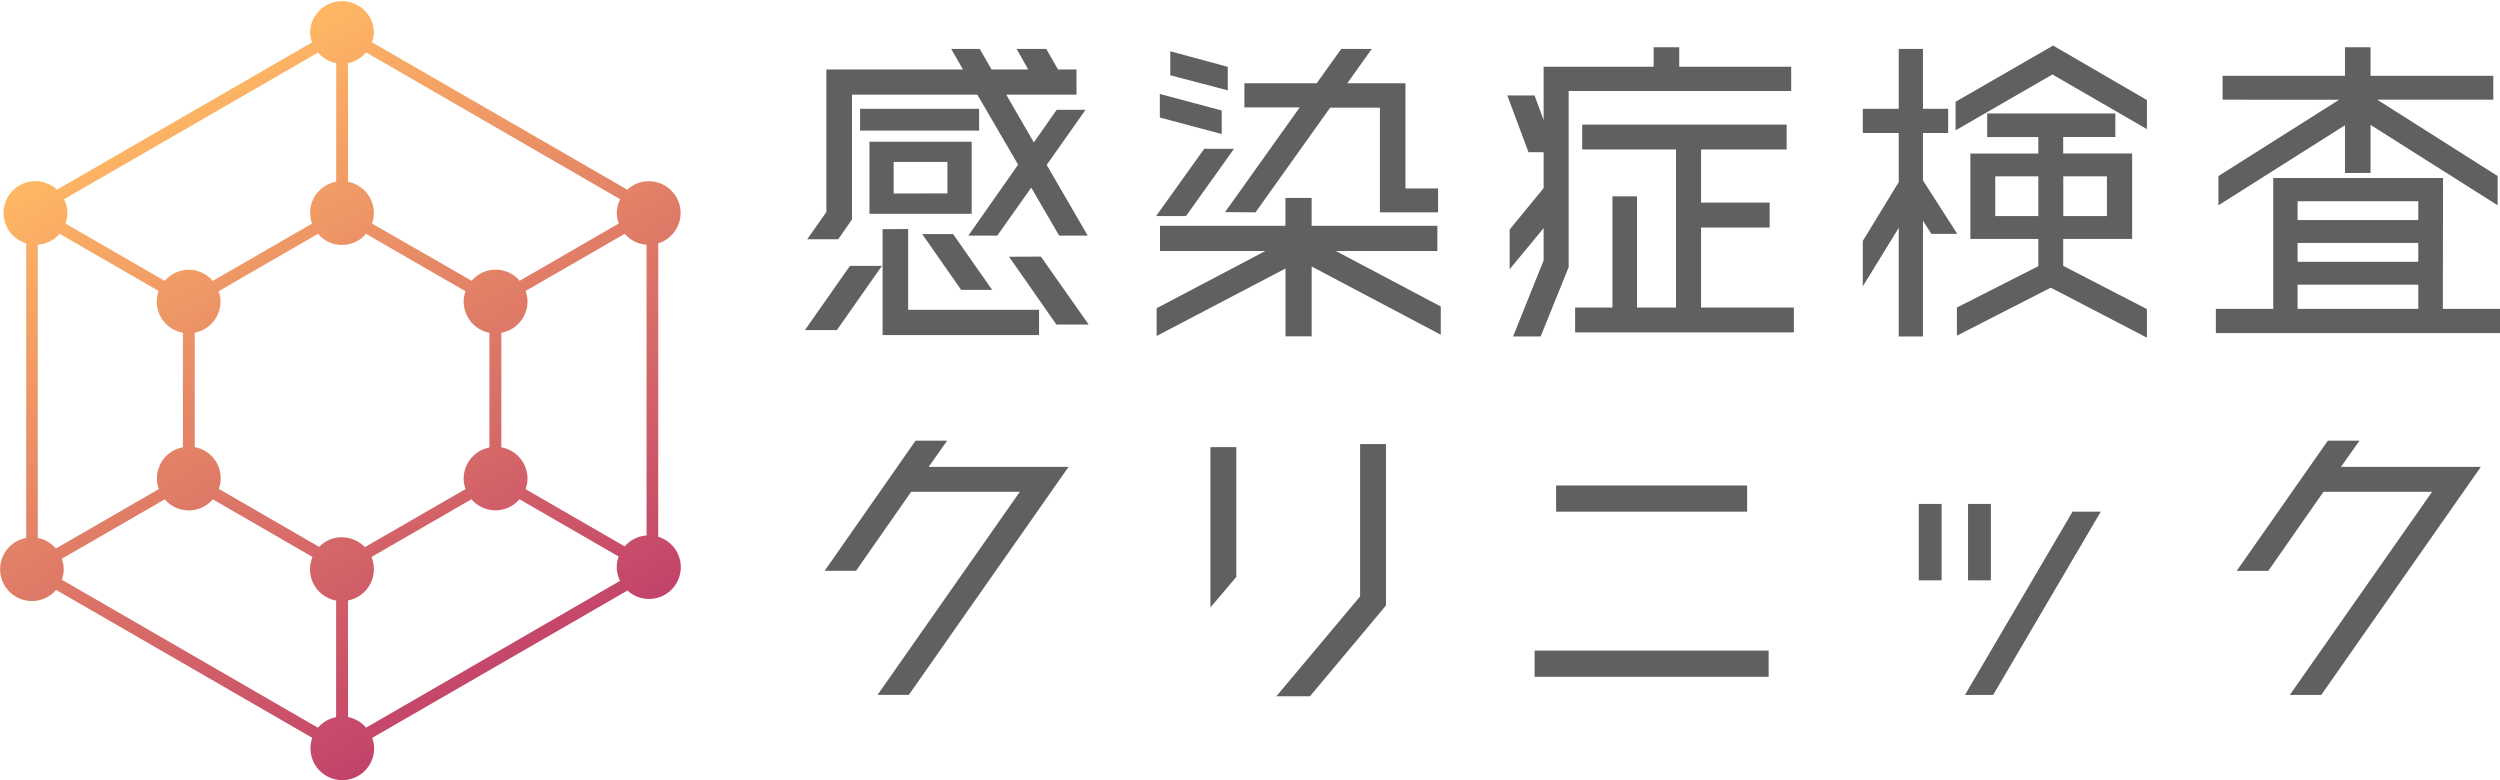 <svg xmlns="http://www.w3.org/2000/svg" xmlns:xlink="http://www.w3.org/1999/xlink" viewBox="0 0 572.97 178.81"><defs><style>.cls-1{fill:#606060;}.cls-2{fill:url(#名称未設定グラデーション_55);}</style><linearGradient id="名称未設定グラデーション_55" x1="38.78" y1="21.73" x2="117.19" y2="157.54" gradientUnits="userSpaceOnUse"><stop offset="0" stop-color="#ffb864"/><stop offset="1" stop-color="#c2426a"/></linearGradient></defs><g id="レイヤー_2" data-name="レイヤー 2"><g id="レイヤー_1-2" data-name="レイヤー 1"><path class="cls-1" d="M184.48,75.65,194.8,60.93h7.33L191.8,75.65Zm10.79-25.36-3.16,4.55H185l4.39-6.25V15.92H220.7L218,11.21h6.55l2.7,4.71h8.4L233,11.21h6.79l2.69,4.71h4.24V21.7h-16.1l6.32,10.94,5.24-7.48h6.62L239.89,37.8,249.29,54h-6.55l-6.39-11-7.79,11h-6.63l11.41-16.26L224,21.7H195.27ZM224.4,24.93v5H197.12v-5Zm-1.7,7.56V49H199.27V32.49Zm-14.56,20V71h30V76.8H202.28V52.52Zm9-8.17V37.11H204.82v7.24Zm10.25,22.12h-7.1l-8.94-12.79h7.09Zm11.17-7.63,10.95,15.57h-7.4L231.26,58.84Z"/><path class="cls-1" d="M282.82,34.1l-11,15.42h-6.86L276,34.1Zm47.39,36.15v6.47L300.62,61.08v16h-6V61.54L265.09,77V70.64L290,57.53H265.86V51.75h28.75V45.36h6v6.39h28.82v5.78H306.17ZM280,25.32v5.39l-14.18-3.77v-5.4Zm1.39-10v5.39l-13.18-3.46V11.75Zm-.62,33.29,17.11-24H285.2V19.08h16.57l5.63-7.87h7l-5.62,7.87h13.33V43.2h7.48v5.47H316.26v-24h-11.4l-17.11,24Z"/><path class="cls-1" d="M410.52,15.3v5.55h-51V61.23L353.1,77.11h-6.32l7-17.42v-7.4L346,61.7V52.6l7.78-9.48V34.88h-3.47l-4.85-13h6.24l2.08,5.62V15.3H379V10.83h5.86V15.3ZM389.86,70.48h21.27v5.7H361v-5.7h8.55V45h5.63V70.48h8.94V34.26h-21.5v-5.7h46.86v5.7H389.86V46.44h15.72v5.7H389.86Z"/><path class="cls-1" d="M448.58,53.6h-5.93l-1.93-3V77.11h-5.55V52.22l-8.24,13.41V55.22l8.24-13.49V30.48h-8.24V24.93h8.24V11.21h5.55V24.93h5.78v5.55h-5.78V41.35Zm43.47-24L470.39,17.07,448.2,29.87V23.32l22.35-12.88,21.5,12.49Zm0,41.24v6.55L470,65.93l-21.5,11V70.48L467.16,61V54.76H451.59V35.18h15.57V31.41H455.44V26h29.37v5.4H472.86v3.77h15.8V54.76h-15.8v6.17ZM457.29,49.52h9.87v-9.1h-9.87Zm25.59-9.1h-10v9.1h10Z"/><path class="cls-1" d="M559.87,70.79H573v5.55H507.85V70.79H521v-30h38.92ZM537.44,39.65V28.71l-29,18.34v-6.7l27.67-17.5H509.39V17.38h28.05V10.83h5.86v6.55h28.13v5.47H544.84l27.59,17.5v6.7L543.3,28.63v11Zm16.8,6.48H526.58v4.31h27.66Zm0,13.87V55.68H526.58V60Zm-27.66,5.24v5.55h27.66V65.24Z"/><path class="cls-2" d="M150.86,123V55.77a7.28,7.28,0,1,0-7.1-12.3L85.25,9.69a7,7,0,0,0,.44-2.39,7.31,7.31,0,0,0-14.61,0,7.41,7.41,0,0,0,.44,2.41L13.06,43.47A7.28,7.28,0,1,0,6,55.77v67.52a7.29,7.29,0,1,0,6.86,11.91l58.71,33.9a7.29,7.29,0,1,0,14.17,2.41,7.09,7.09,0,0,0-.44-2.4l58.51-33.77a7.28,7.28,0,1,0,7.1-12.3Zm-72.47.11a7.28,7.28,0,0,0-5.24,2.23l-23-13.29a7.23,7.23,0,0,0-5.52-9.57V76.25a7.29,7.29,0,0,0,5.91-7.16,7,7,0,0,0-.43-2.35L72.88,53.59a7.21,7.21,0,0,0,11,0l22.81,13.17a7,7,0,0,0-.42,2.35,7.29,7.29,0,0,0,5.9,7.16v26.28a7.3,7.3,0,0,0-5.9,7.16,7.22,7.22,0,0,0,.43,2.38L83.63,125.39A7.27,7.27,0,0,0,78.39,123.15Zm-69.73.14V56.08a7.21,7.21,0,0,0,5-2.5L36.36,66.69a7.14,7.14,0,0,0-.44,2.4,7.28,7.28,0,0,0,6,7.17v26.26a7.23,7.23,0,0,0-5.52,9.57L12.81,125.71A7.25,7.25,0,0,0,8.66,123.29ZM114.9,102.52V76.26a7.28,7.28,0,0,0,6-7.17,7.14,7.14,0,0,0-.44-2.4l22.72-13.11a7.21,7.21,0,0,0,5,2.5v66.65a7.21,7.21,0,0,0-5,2.5l-22.72-13.12a7.16,7.16,0,0,0,.44-2.42A7.3,7.3,0,0,0,114.9,102.52Zm27.23-56.86a7.19,7.19,0,0,0-.76,3.17,7.3,7.3,0,0,0,.44,2.4L119.1,64.35a7.21,7.21,0,0,0-11,0L85.25,51.23a7.09,7.09,0,0,0,.44-2.4,7.3,7.3,0,0,0-5.93-7.16V14.47A7.26,7.26,0,0,0,83.9,12ZM77.05,14.47v27.2a7.2,7.2,0,0,0-5.53,9.57L48.76,64.38a7.21,7.21,0,0,0-11,0L15,51.23a7.3,7.3,0,0,0,.44-2.4,7.19,7.19,0,0,0-.76-3.17l58.2-33.61A7.27,7.27,0,0,0,77.05,14.47ZM14.17,132.86a7.4,7.4,0,0,0,.44-2.4,7.3,7.3,0,0,0-.44-2.4l23.59-13.62a7.23,7.23,0,0,0,11,0l22.87,13.2a7.28,7.28,0,0,0,5.4,10v26.72a7.27,7.27,0,0,0-4.17,2.42Zm65.59,31.48V137.62a7.3,7.3,0,0,0,5.93-7.16,7.21,7.21,0,0,0-.56-2.8l22.93-13.24a7.22,7.22,0,0,0,11,0l22.73,13.13a7.3,7.3,0,0,0-.44,2.4,7.19,7.19,0,0,0,.76,3.17L83.9,166.77A7.26,7.26,0,0,0,79.76,164.34Z"/><path class="cls-1" d="M244.9,107l-36.61,52.26h-7.17l32.61-46.55h-24.9l-12.64,18.11H189L209.83,101h7.25l-4.24,6Z"/><path class="cls-1" d="M283.35,132.22l-5.93,7V102.47h5.93Zm28.37-30.45h5.93v37l-17.42,20.81h-7.71l19.2-22.89Z"/><path class="cls-1" d="M405.35,155.11H351.71v-6h53.64Zm-4.93-37.84H356.64v-6h43.78Z"/><path class="cls-1" d="M445,133h-5.24v-17.5H445ZM475,117.27h6.47l-24.66,42h-6.47ZM456.29,133h-5.24v-17.5h5.24Z"/><path class="cls-1" d="M568.58,107,532,159.27H524.8l32.6-46.55H532.51l-12.64,18.11h-7.24L533.51,101h7.25l-4.24,6Z"/></g></g></svg>
